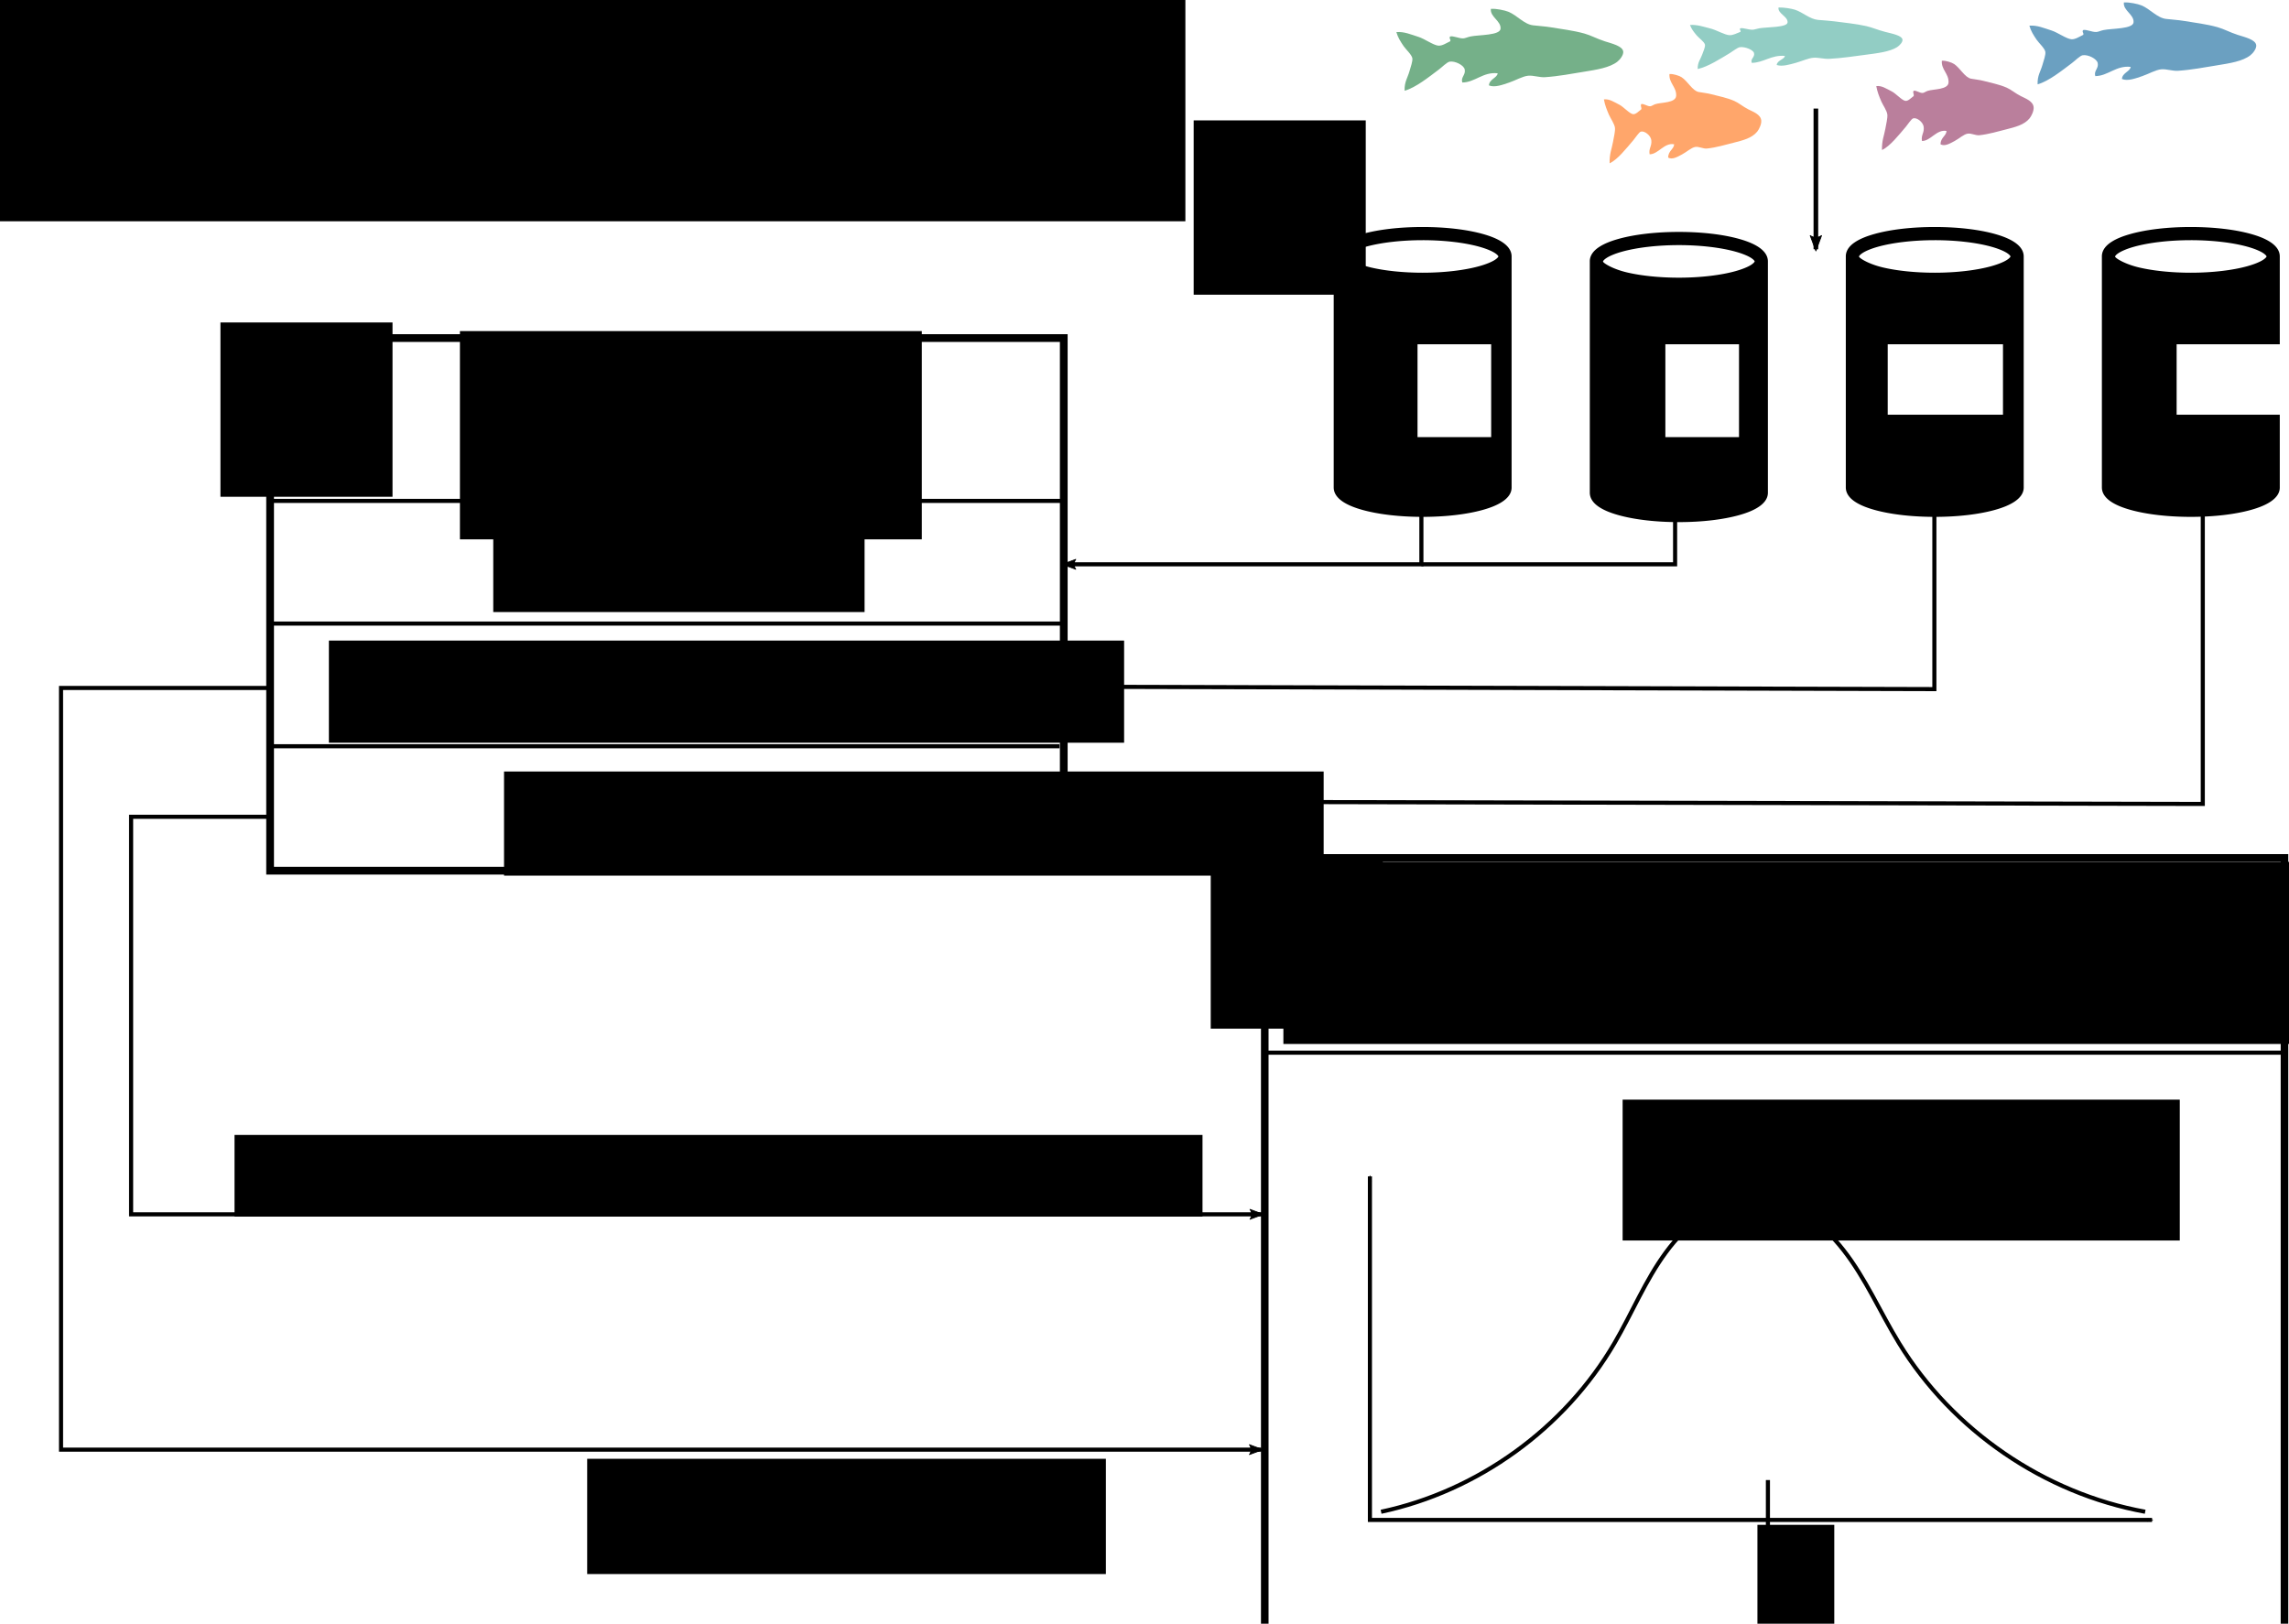 <?xml version="1.0" encoding="UTF-8" standalone="no"?>
<!-- Created with Inkscape (http://www.inkscape.org/) -->

<svg
   xmlns:dc="http://purl.org/dc/elements/1.1/"
   xmlns:cc="http://creativecommons.org/ns#"
   xmlns:rdf="http://www.w3.org/1999/02/22-rdf-syntax-ns#"
   xmlns:svg="http://www.w3.org/2000/svg"
   xmlns="http://www.w3.org/2000/svg"
   xmlns:sodipodi="http://sodipodi.sourceforge.net/DTD/sodipodi-0.dtd"
   xmlns:inkscape="http://www.inkscape.org/namespaces/inkscape"
   width="148mm"
   height="105mm"
   viewBox="0 0 148 105"
   version="1.1"
   id="svg8"
   inkscape:version="0.92.4 (5da689c313, 2019-01-14)"
   sodipodi:docname="length_inference.svg">
  <defs
     id="defs2">
    <marker
       inkscape:isstock="true"
       style="overflow:visible;"
       id="marker1586"
       refX="0.0"
       refY="0.0"
       orient="auto"
       inkscape:stockid="Arrow2Lend">
      <path
         transform="scale(1.1) rotate(180) translate(1,0)"
         d="M 8.719,4.034 L -2.207,0.016 L 8.719,-4.002 C 6.973,-1.63 6.983,1.616 8.719,4.034 z "
         style="fill-rule:evenodd;stroke-width:0.625;stroke-linejoin:round;stroke:#000000;stroke-opacity:1;fill:#000000;fill-opacity:1"
         id="path1584" />
    </marker>
    <inkscape:path-effect
       effect="spiro"
       id="path-effect1576"
       is_visible="true" />
    <marker
       inkscape:stockid="Arrow2Lend"
       orient="auto"
       refY="0.0"
       refX="0.0"
       id="marker1468"
       style="overflow:visible;"
       inkscape:isstock="true"
       inkscape:collect="always">
      <path
         id="path1466"
         style="fill-rule:evenodd;stroke-width:0.625;stroke-linejoin:round;stroke:#000000;stroke-opacity:1;fill:#000000;fill-opacity:1"
         d="M 8.719,4.034 L -2.207,0.016 L 8.719,-4.002 C 6.973,-1.63 6.983,1.616 8.719,4.034 z "
         transform="scale(1.1) rotate(180) translate(1,0)" />
    </marker>
    <marker
       inkscape:isstock="true"
       style="overflow:visible;"
       id="marker1386"
       refX="0.0"
       refY="0.0"
       orient="auto"
       inkscape:stockid="Arrow2Lend"
       inkscape:collect="always">
      <path
         transform="scale(1.1) rotate(180) translate(1,0)"
         d="M 8.719,4.034 L -2.207,0.016 L 8.719,-4.002 C 6.973,-1.63 6.983,1.616 8.719,4.034 z "
         style="fill-rule:evenodd;stroke-width:0.625;stroke-linejoin:round;stroke:#000000;stroke-opacity:1;fill:#000000;fill-opacity:1"
         id="path1384" />
    </marker>
    <marker
       inkscape:stockid="Arrow2Lend"
       orient="auto"
       refY="0.0"
       refX="0.0"
       id="marker1310"
       style="overflow:visible;"
       inkscape:isstock="true"
       inkscape:collect="always">
      <path
         id="path1006"
         style="fill-rule:evenodd;stroke-width:0.625;stroke-linejoin:round;stroke:#000000;stroke-opacity:1;fill:#000000;fill-opacity:1"
         d="M 8.719,4.034 L -2.207,0.016 L 8.719,-4.002 C 6.973,-1.63 6.983,1.616 8.719,4.034 z "
         transform="scale(1.1) rotate(180) translate(1,0)" />
    </marker>
    <marker
       inkscape:stockid="Arrow2Lstart"
       orient="auto"
       refY="0.0"
       refX="0.0"
       id="Arrow2Lstart"
       style="overflow:visible"
       inkscape:isstock="true">
      <path
         id="path1003"
         style="fill-rule:evenodd;stroke-width:0.625;stroke-linejoin:round;stroke:#000000;stroke-opacity:1;fill:#000000;fill-opacity:1"
         d="M 8.719,4.034 L -2.207,0.016 L 8.719,-4.002 C 6.973,-1.63 6.983,1.616 8.719,4.034 z "
         transform="scale(1.1) translate(1,0)" />
    </marker>
    <marker
       inkscape:isstock="true"
       style="overflow:visible;"
       id="marker1326"
       refX="0.0"
       refY="0.0"
       orient="auto"
       inkscape:stockid="Arrow2Lend">
      <path
         transform="scale(1.1) rotate(180) translate(1,0)"
         d="M 8.719,4.034 L -2.207,0.016 L 8.719,-4.002 C 6.973,-1.63 6.983,1.616 8.719,4.034 z "
         style="fill-rule:evenodd;stroke-width:0.625;stroke-linejoin:round;stroke:#000000;stroke-opacity:1;fill:#000000;fill-opacity:1"
         id="path1324" />
    </marker>
    <marker
       inkscape:stockid="Arrow2Lend"
       orient="auto"
       refY="0.0"
       refX="0.0"
       id="Arrow2Lend"
       style="overflow:visible;"
       inkscape:isstock="true"
       inkscape:collect="always">
      <path
         id="path983"
         style="fill-rule:evenodd;stroke-width:0.625;stroke-linejoin:round;stroke:#000000;stroke-opacity:1;fill:#000000;fill-opacity:1"
         d="M 8.719,4.034 L -2.207,0.016 L 8.719,-4.002 C 6.973,-1.63 6.983,1.616 8.719,4.034 z "
         transform="scale(1.1) rotate(180) translate(1,0)" />
    </marker>
    <marker
       inkscape:stockid="Arrow1Lend"
       orient="auto"
       refY="0.0"
       refX="0.0"
       id="Arrow1Lend"
       style="overflow:visible;"
       inkscape:isstock="true">
      <path
         id="path965"
         d="M 0.0,0.0 L 5.0,-5.0 L -12.5,0.0 L 5.0,5.0 L 0.0,0.0 z "
         style="fill-rule:evenodd;stroke:#000000;stroke-width:1pt;stroke-opacity:1;fill:#000000;fill-opacity:1"
         transform="scale(0.8) rotate(180) translate(12.5,0)" />
    </marker>
    <marker
       inkscape:isstock="true"
       style="overflow:visible;"
       id="marker924"
       refX="0.0"
       refY="0.0"
       orient="auto"
       inkscape:stockid="Arrow1Mend">
      <path
         transform="scale(0.4) rotate(180) translate(10,0)"
         style="fill-rule:evenodd;stroke:#000000;stroke-width:1pt;stroke-opacity:1;fill:#000000;fill-opacity:1"
         d="M 0.0,0.0 L 5.0,-5.0 L -12.5,0.0 L 5.0,5.0 L 0.0,0.0 z "
         id="path922" />
    </marker>
    <inkscape:path-effect
       effect="spiro"
       id="path-effect3043"
       is_visible="true" />
    <inkscape:path-effect
       effect="spiro"
       id="path-effect3027"
       is_visible="true" />
    <marker
       inkscape:stockid="Arrow1Mend"
       orient="auto"
       refY="0.0"
       refX="0.0"
       id="Arrow1Mend"
       style="overflow:visible;"
       inkscape:isstock="true"
       inkscape:collect="always">
      <path
         id="path1096"
         d="M 0.0,0.0 L 5.0,-5.0 L -12.5,0.0 L 5.0,5.0 L 0.0,0.0 z "
         style="fill-rule:evenodd;stroke:#000000;stroke-width:1pt;stroke-opacity:1;fill:#000000;fill-opacity:1"
         transform="scale(0.4) rotate(180) translate(10,0)" />
    </marker>
    <marker
       inkscape:stockid="Arrow1Mstart"
       orient="auto"
       refY="0.0"
       refX="0.0"
       id="Arrow1Mstart"
       style="overflow:visible"
       inkscape:isstock="true">
      <path
         id="path1093"
         d="M 0.0,0.0 L 5.0,-5.0 L -12.5,0.0 L 5.0,5.0 L 0.0,0.0 z "
         style="fill-rule:evenodd;stroke:#000000;stroke-width:1pt;stroke-opacity:1;fill:#000000;fill-opacity:1"
         transform="scale(0.4) translate(10,0)" />
    </marker>
    <marker
       inkscape:stockid="Arrow1Lstart"
       orient="auto"
       refY="0.0"
       refX="0.0"
       id="Arrow1Lstart"
       style="overflow:visible"
       inkscape:isstock="true">
      <path
         id="path1087"
         d="M 0.0,0.0 L 5.0,-5.0 L -12.5,0.0 L 5.0,5.0 L 0.0,0.0 z "
         style="fill-rule:evenodd;stroke:#000000;stroke-width:1pt;stroke-opacity:1;fill:#000000;fill-opacity:1"
         transform="scale(0.8) translate(12.5,0)" />
    </marker>
    <inkscape:path-effect
       effect="powerstroke"
       id="path-effect905"
       is_visible="true"
       offset_points="0,0.132"
       sort_points="true"
       interpolator_type="CubicBezierJohan"
       interpolator_beta="0.2"
       start_linecap_type="zerowidth"
       linejoin_type="extrp_arc"
       miter_limit="4"
       end_linecap_type="zerowidth" />
    <inkscape:path-effect
       effect="powerstroke"
       id="path-effect901"
       is_visible="true"
       offset_points="0,0.132"
       sort_points="true"
       interpolator_type="CubicBezierJohan"
       interpolator_beta="0.2"
       start_linecap_type="zerowidth"
       linejoin_type="extrp_arc"
       miter_limit="4"
       end_linecap_type="zerowidth" />
    <inkscape:path-effect
       effect="spiro"
       id="path-effect881"
       is_visible="true" />
    <inkscape:path-effect
       is_visible="true"
       id="path-effect877"
       effect="spiro" />
    <inkscape:path-effect
       effect="powerstroke"
       id="path-effect862"
       is_visible="true"
       offset_points="0,0.132"
       sort_points="true"
       interpolator_type="CubicBezierJohan"
       interpolator_beta="0.2"
       start_linecap_type="zerowidth"
       linejoin_type="extrp_arc"
       miter_limit="4"
       end_linecap_type="zerowidth" />
    <inkscape:path-effect
       effect="spiro"
       id="path-effect858"
       is_visible="true" />
    <inkscape:path-effect
       effect="spiro"
       id="path-effect24"
       is_visible="true" />
    <inkscape:path-effect
       effect="spiro"
       id="path-effect20"
       is_visible="true" />
  </defs>
  <sodipodi:namedview
     id="base"
     pagecolor="#ffffff"
     bordercolor="#666666"
     borderopacity="1.0"
     inkscape:pageopacity="0.0"
     inkscape:pageshadow="2"
     inkscape:zoom="1.8101934"
     inkscape:cx="203.35232"
     inkscape:cy="206.77197"
     inkscape:document-units="mm"
     inkscape:current-layer="layer1"
     showgrid="false"
     inkscape:snap-bbox="true"
     inkscape:bbox-paths="true"
     inkscape:bbox-nodes="false"
     inkscape:snap-bbox-edge-midpoints="false"
     inkscape:snap-bbox-midpoints="false"
     inkscape:snap-intersection-paths="true"
     inkscape:object-nodes="false"
     inkscape:object-paths="false"
     inkscape:window-width="1916"
     inkscape:window-height="1037"
     inkscape:window-x="0"
     inkscape:window-y="20"
     inkscape:window-maximized="0"
     inkscape:snap-nodes="false"
     inkscape:snap-global="true"
     inkscape:snap-others="false" />
  <g
     inkscape:label="Calque 1"
     inkscape:groupmode="layer"
     id="layer1"
     transform="translate(0,-192)">
    <g
       id="g865" />
    <path
       style="fill:none;fill-rule:evenodd;stroke:#000000;stroke-width:0.265px;stroke-linecap:butt;stroke-linejoin:miter;stroke-opacity:1;marker-end:url(#marker1468)"
       d="m 91.903,221.184 v 7.308 H 68.78"
       id="path907"
       inkscape:connector-curvature="0"
       sodipodi:nodetypes="ccc" />
    <flowRoot
       transform="matrix(0.265,0,0,0.265,10.74,204.161)"
       style="font-style:normal;font-variant:normal;font-weight:normal;font-stretch:normal;font-size:13.333px;line-height:125%;font-family:Oswald;-inkscape-font-specification:Oswald;font-variant-ligatures:normal;font-variant-caps:normal;font-variant-numeric:normal;font-feature-settings:normal;text-align:start;letter-spacing:0px;word-spacing:0px;writing-mode:lr-tb;text-anchor:start;fill:#000000;fill-opacity:1;stroke:none;stroke-width:1px;stroke-linecap:butt;stroke-linejoin:miter;stroke-opacity:1"
       id="flowRoot962"
       xml:space="preserve"><flowRegion
         id="flowRegion964"><rect
           y="32.801"
           x="13.258"
           height="42.537"
           width="41.984"
           id="rect966" /></flowRegion><flowPara
         id="flowPara968">2</flowPara></flowRoot>    <flowRoot
       xml:space="preserve"
       id="flowRoot976"
       style="font-style:normal;font-variant:normal;font-weight:normal;font-stretch:normal;font-size:13.333px;line-height:125%;font-family:Oswald;-inkscape-font-specification:Oswald;font-variant-ligatures:normal;font-variant-caps:normal;font-variant-numeric:normal;font-feature-settings:normal;text-align:start;letter-spacing:0px;word-spacing:0px;writing-mode:lr-tb;text-anchor:start;fill:#000000;fill-opacity:1;stroke:none;stroke-width:1px;stroke-linecap:butt;stroke-linejoin:miter;stroke-opacity:1"
       transform="matrix(0.265,0,0,0.265,73.666,191.093)"><flowRegion
         id="flowRegion972"><rect
           id="rect970"
           width="41.984"
           height="42.537"
           x="13.258"
           y="32.801" /></flowRegion><flowPara
         id="flowPara974">1</flowPara></flowRoot>    <g
       id="g1016">
      <rect
         y="213.862"
         x="17.464"
         height="34.445"
         width="51.316"
         id="rect834"
         style="opacity:1;fill:none;fill-opacity:1;fill-rule:evenodd;stroke:#000000;stroke-width:0.5;stroke-miterlimit:4;stroke-dasharray:none;stroke-dashoffset:0;stroke-opacity:1" />
      <flowRoot
         transform="matrix(0.265,0,0,0.265,3.68,188.762)"
         style="font-style:normal;font-variant:normal;font-weight:normal;font-stretch:normal;font-size:18.667px;line-height:104%;font-family:'Anonymous Pro';-inkscape-font-specification:'Anonymous Pro';font-variant-ligatures:normal;font-variant-caps:normal;font-variant-numeric:normal;font-feature-settings:normal;text-align:center;letter-spacing:0px;word-spacing:0px;writing-mode:lr-tb;text-anchor:middle;fill:#000000;fill-opacity:1;stroke:none;stroke-width:1px;stroke-linecap:butt;stroke-linejoin:miter;stroke-opacity:1"
         id="flowRoot909"
         xml:space="preserve"><flowRegion
           style="font-style:normal;font-variant:normal;font-weight:normal;font-stretch:normal;font-size:18.667px;line-height:104%;font-family:'Anonymous Pro';-inkscape-font-specification:'Anonymous Pro';text-align:center;text-anchor:middle"
           id="flowRegion911"><rect
             style="font-style:normal;font-variant:normal;font-weight:normal;font-stretch:normal;font-size:18.667px;line-height:104%;font-family:'Anonymous Pro';-inkscape-font-specification:'Anonymous Pro';text-align:center;text-anchor:middle"
             y="93.015"
             x="98.332"
             height="50.823"
             width="112.695"
             id="rect913" /></flowRegion><flowPara
           id="flowPara915">Body size measurement</flowPara></flowRoot>      <path
         sodipodi:nodetypes="cccc"
         inkscape:connector-curvature="0"
         id="path917"
         d="m 17.464,224.392 h 50.94 0.376 z"
         style="fill:none;fill-rule:evenodd;stroke:#000000;stroke-width:0.265px;stroke-linecap:butt;stroke-linejoin:miter;stroke-opacity:1" />
      <path
         style="fill:none;fill-rule:evenodd;stroke:#000000;stroke-width:0.265px;stroke-linecap:butt;stroke-linejoin:miter;stroke-opacity:1"
         d="m 17.671,232.325 h 50.94 0.376 z"
         id="path919"
         inkscape:connector-curvature="0"
         sodipodi:nodetypes="cccc" />
      <path
         sodipodi:nodetypes="cccc"
         inkscape:connector-curvature="0"
         id="path921"
         d="M 17.568,240.258 H 68.508 44.036 Z"
         style="fill:none;fill-rule:evenodd;stroke:#000000;stroke-width:0.265px;stroke-linecap:butt;stroke-linejoin:miter;stroke-opacity:1" />
      <path
         style="fill:none;fill-rule:evenodd;stroke:#000000;stroke-width:0.265px;stroke-linecap:butt;stroke-linejoin:miter;stroke-opacity:1"
         d="m 17.568,248.191 h 50.94 0.376 z"
         id="path925"
         inkscape:connector-curvature="0"
         sodipodi:nodetypes="cccc" />
      <flowRoot
         transform="matrix(0.265,0,0,0.265,2.321,192.877)"
         style="font-style:normal;font-variant:normal;font-weight:normal;font-stretch:normal;font-size:16px;line-height:125%;font-family:'Anonymous Pro';-inkscape-font-specification:'Anonymous Pro';font-variant-ligatures:normal;font-variant-caps:normal;font-variant-numeric:normal;font-feature-settings:normal;text-align:start;letter-spacing:0px;word-spacing:0px;writing-mode:lr-tb;text-anchor:start;fill:#000000;fill-opacity:1;stroke:none;stroke-width:1px;stroke-linecap:butt;stroke-linejoin:miter;stroke-opacity:1"
         id="flowRoot938"
         xml:space="preserve"><flowRegion
           style="font-style:normal;font-variant:normal;font-weight:normal;font-stretch:normal;font-size:16px;font-family:'Anonymous Pro';-inkscape-font-specification:'Anonymous Pro'"
           id="flowRegion940"><rect
             style="font-style:normal;font-variant:normal;font-weight:normal;font-stretch:normal;font-size:16px;font-family:'Anonymous Pro';-inkscape-font-specification:'Anonymous Pro'"
             y="122.847"
             x="111.59"
             height="23.202"
             width="90.598"
             id="rect942" /></flowRegion><flowPara
           id="flowPara944">Individual</flowPara></flowRoot>      <flowRoot
         xml:space="preserve"
         id="flowRoot952"
         style="font-style:normal;font-variant:normal;font-weight:normal;font-stretch:normal;font-size:16px;line-height:125%;font-family:'Anonymous Pro';-inkscape-font-specification:'Anonymous Pro';font-variant-ligatures:normal;font-variant-caps:normal;font-variant-numeric:normal;font-feature-settings:normal;text-align:start;letter-spacing:0px;word-spacing:0px;writing-mode:lr-tb;text-anchor:start;fill:#000000;fill-opacity:1;stroke:none;stroke-width:1px;stroke-linecap:butt;stroke-linejoin:miter;stroke-opacity:1"
         transform="matrix(0.265,0,0,0.265,-8.306,200.87)"><flowRegion
           id="flowRegion948"
           style="font-style:normal;font-variant:normal;font-weight:normal;font-stretch:normal;font-size:16px;font-family:'Anonymous Pro';-inkscape-font-specification:'Anonymous Pro'"><rect
             id="rect946"
             width="194.024"
             height="24.926"
             x="111.59"
             y="122.847"
             style="font-style:normal;font-variant:normal;font-weight:normal;font-stretch:normal;font-size:16px;font-family:'Anonymous Pro';-inkscape-font-specification:'Anonymous Pro'" /></flowRegion><flowPara
           id="flowPara950">Subsample: µ<flowSpan
   style="font-size:65%;baseline-shift:sub"
   id="flowSpan1034">S/L</flowSpan>, σ<flowSpan
   style="font-size:65%;baseline-shift:sub"
   id="flowSpan1032">S/L</flowSpan> </flowPara></flowRoot>      <flowRoot
         transform="matrix(0.265,0,0,0.265,3.018,209.337)"
         style="font-style:normal;font-variant:normal;font-weight:normal;font-stretch:normal;font-size:16px;line-height:125%;font-family:'Anonymous Pro';-inkscape-font-specification:'Anonymous Pro';font-variant-ligatures:normal;font-variant-caps:normal;font-variant-numeric:normal;font-feature-settings:normal;text-align:start;letter-spacing:0px;word-spacing:0px;writing-mode:lr-tb;text-anchor:start;fill:#000000;fill-opacity:1;stroke:none;stroke-width:1px;stroke-linecap:butt;stroke-linejoin:miter;stroke-opacity:1"
         id="flowRoot960"
         xml:space="preserve"><flowRegion
           style="font-style:normal;font-variant:normal;font-weight:normal;font-stretch:normal;font-size:16px;font-family:'Anonymous Pro';-inkscape-font-specification:'Anonymous Pro'"
           id="flowRegion956"><rect
             style="font-style:normal;font-variant:normal;font-weight:normal;font-stretch:normal;font-size:16px;font-family:'Anonymous Pro';-inkscape-font-specification:'Anonymous Pro'"
             y="122.847"
             x="111.59"
             height="25.412"
             width="199.979"
             id="rect954" /></flowRegion><flowPara
           id="flowPara958">l<flowSpan
   style="font-size:65%;baseline-shift:sub"
   id="flowSpan1066">min</flowSpan> &amp; l<flowSpan
   style="font-size:65%;baseline-shift:sub"
   id="flowSpan1064">max</flowSpan> </flowPara></flowRoot>      <flowRoot
         xml:space="preserve"
         id="flowRoot2082"
         style="font-style:normal;font-variant:normal;font-weight:bold;font-stretch:normal;font-size:26.667px;line-height:104%;font-family:'Anonymous Pro';-inkscape-font-specification:'Anonymous Pro Bold';font-variant-ligatures:normal;font-variant-caps:normal;font-variant-numeric:normal;font-feature-settings:normal;text-align:start;letter-spacing:0px;word-spacing:0px;writing-mode:lr-tb;text-anchor:start;fill:#000000;fill-opacity:1;stroke:none;stroke-width:1px;stroke-linecap:butt;stroke-linejoin:miter;stroke-opacity:1;"
         transform="matrix(0.265,0,0,0.265,-26.482,166.536)"><flowRegion
           id="flowRegion2078"
           style="font-style:normal;font-variant:normal;font-weight:bold;font-stretch:normal;font-size:26.667px;line-height:104%;font-family:'Anonymous Pro';-inkscape-font-specification:'Anonymous Pro Bold';text-align:start;text-anchor:start;"><rect
             id="rect2076"
             width="290.82"
             height="57.073"
             x="98.332"
             y="93.015"
             style="font-style:normal;font-variant:normal;font-weight:bold;font-stretch:normal;font-size:26.667px;line-height:104%;font-family:'Anonymous Pro';-inkscape-font-specification:'Anonymous Pro Bold';text-align:start;text-anchor:start;" /></flowRegion><flowPara
           id="flowPara2080"><flowSpan
   style="font-style:normal;font-variant:normal;font-weight:bold;font-stretch:normal;font-size:26.667px;font-family:'Anonymous Pro';-inkscape-font-specification:'Anonymous Pro Bold';text-align:start;text-anchor:start;"
   id="flowSpan2084">Fish body size</flowSpan> inference</flowPara></flowRoot>    </g>
    <path
       style="fill:none;fill-rule:evenodd;stroke:#000000;stroke-width:0.265;stroke-linecap:butt;stroke-linejoin:miter;stroke-opacity:1;stroke-miterlimit:4;stroke-dasharray:none;marker-end:url(#Arrow2Lend)"
       d="M 17.464,244.82 H 8.477 l 0,25.709 H 81.596"
       id="path1018"
       inkscape:connector-curvature="0"
       sodipodi:nodetypes="cccc" />
    <path
       style="fill:none;fill-rule:evenodd;stroke:#000000;stroke-width:0.265px;stroke-linecap:butt;stroke-linejoin:miter;stroke-opacity:1;marker-end:url(#marker1326)"
       d="M 17.464,236.489 H 3.946 v 49.257 H 81.559"
       id="path1020"
       inkscape:connector-curvature="0"
       sodipodi:nodetypes="cccc" />
    <g
       id="g1083"
       transform="translate(64.312,31.571)">
      <rect
         style="opacity:1;fill:none;fill-opacity:1;fill-rule:evenodd;stroke:#000000;stroke-width:0.49;stroke-miterlimit:4;stroke-dasharray:none;stroke-dashoffset:0;stroke-opacity:1"
         id="rect1041"
         width="65.932"
         height="49.938"
         x="17.464"
         y="215.909" />
      <flowRoot
         xml:space="preserve"
         id="flowRoot1049"
         style="font-style:normal;font-variant:normal;font-weight:normal;font-stretch:normal;font-size:18.667px;line-height:125%;font-family:'Anonymous Pro';-inkscape-font-specification:'Anonymous Pro';font-variant-ligatures:normal;font-variant-caps:normal;font-variant-numeric:normal;font-feature-settings:normal;text-align:center;letter-spacing:0px;word-spacing:0px;writing-mode:lr-tb;text-anchor:middle;fill:#000000;fill-opacity:1;stroke:none;stroke-width:1px;stroke-linecap:butt;stroke-linejoin:miter;stroke-opacity:1"
         transform="matrix(0.265,0,0,0.265,-7.39,191.514)"><flowRegion
           id="flowRegion1045"
           style="font-style:normal;font-variant:normal;font-weight:normal;font-stretch:normal;font-size:18.667px;font-family:'Anonymous Pro';-inkscape-font-specification:'Anonymous Pro';text-align:center;text-anchor:middle"><rect
             id="rect1043"
             width="246.577"
             height="44.44"
             x="98.332"
             y="93.015"
             style="font-style:normal;font-variant:normal;font-weight:normal;font-stretch:normal;font-size:18.667px;font-family:'Anonymous Pro';-inkscape-font-specification:'Anonymous Pro';text-align:center;text-anchor:middle" /></flowRegion><flowPara
           id="flowPara1047">Body size distribution inference</flowPara></flowRoot>    </g>
    <path
       style="fill:none;fill-rule:evenodd;stroke:#000000;stroke-width:0.265px;stroke-linecap:butt;stroke-linejoin:miter;stroke-opacity:1"
       d="M 147.708,260.074 H 81.776"
       id="path3011"
       inkscape:connector-curvature="0" />
    <g
       id="g1477"
       transform="translate(0,2.646)">
      <path
         sodipodi:nodetypes="ccc"
         inkscape:connector-curvature="0"
         id="path1085"
         d="M 74.835,256.074 H 24.263 v -22.217"
         style="fill:none;fill-rule:evenodd;stroke:#000000;stroke-width:0.265px;stroke-linecap:butt;stroke-linejoin:miter;stroke-opacity:1;marker-start:url(#Arrow1Mstart);marker-end:url(#Arrow1Mend)"
         transform="translate(64.312,31.571)" />
      <g
         transform="translate(0,-0.529)"
         id="g1426">
        <flowRoot
           xml:space="preserve"
           id="flowRoot3013"
           style="font-style:normal;font-variant:normal;font-weight:normal;font-stretch:normal;font-size:13.333px;line-height:125%;font-family:Oswald;-inkscape-font-specification:Oswald;font-variant-ligatures:normal;font-variant-caps:normal;font-variant-numeric:normal;font-feature-settings:normal;text-align:start;letter-spacing:0px;word-spacing:0px;writing-mode:lr-tb;text-anchor:start;fill:#000000;fill-opacity:1;stroke:none;stroke-width:1px;stroke-linecap:butt;stroke-linejoin:miter;stroke-opacity:1"
           transform="matrix(0.265,0,0,0.265,8.645,195.993)"><flowRegion
             id="flowRegion3015"><rect
               id="rect3017"
               width="135.938"
               height="34.375"
               x="363.281"
               y="245.288" /></flowRegion><flowPara
             style="font-style:normal;font-variant:normal;font-weight:normal;font-stretch:normal;font-family:MathJax_Caligraphic;-inkscape-font-specification:MathJax_Caligraphic"
             id="flowPara3021">l~ N(µ, σ)</flowPara></flowRoot>        <path
           style="fill:none;fill-rule:evenodd;stroke:#000000;stroke-width:0.265px;stroke-linecap:butt;stroke-linejoin:miter;stroke-opacity:1"
           d="m 89.297,287.646 c 6.248,-1.33 11.865,-5.388 15.09,-10.903 1.138,-1.945 1.993,-4.062 3.329,-5.877 0.668,-0.907 1.458,-1.736 2.398,-2.358 0.94,-0.622 2.036,-1.03 3.162,-1.067 1.169,-0.039 2.333,0.324 3.337,0.925 1.004,0.601 1.856,1.433 2.577,2.354 1.443,1.842 2.373,4.026 3.595,6.022 3.459,5.65 9.398,9.718 15.916,10.903"
           id="path3025"
           inkscape:connector-curvature="0"
           inkscape:path-effect="#path-effect3027"
           inkscape:original-d="m 89.296874,287.64557 c 3.376459,-1.98086 11.713586,-8.9224 15.089516,-10.90274 3.37593,-1.98033 5.92583,-4.75449 8.88835,-9.30175 2.96252,-4.54726 5.99472,6.33871 9.50846,9.30175 3.51373,2.96305 9.30202,7.33714 15.91634,10.90274"
           sodipodi:nodetypes="czczc" />
        <path
           style="fill:none;fill-rule:evenodd;stroke:#000000;stroke-width:0.265px;stroke-linecap:butt;stroke-linejoin:miter;stroke-opacity:1"
           d="m 114.308,289.299 v 3.773"
           id="path3041"
           inkscape:connector-curvature="0"
           inkscape:path-effect="#path-effect3043"
           inkscape:original-d="m 114.30827,289.29922 c 2.6e-4,1.80874 2.6e-4,1.9641 0,3.77337"
           transform="translate(0,-3.704)"
           sodipodi:nodetypes="cc" />
        <flowRoot
           xml:space="preserve"
           id="flowRoot3045"
           style="font-style:normal;font-variant:normal;font-weight:normal;font-stretch:normal;font-size:13.333px;line-height:125%;font-family:MathJax_Caligraphic;-inkscape-font-specification:MathJax_Caligraphic;font-variant-ligatures:normal;font-variant-caps:normal;font-variant-numeric:normal;font-feature-settings:normal;text-align:start;letter-spacing:0px;word-spacing:0px;writing-mode:lr-tb;text-anchor:start;fill:#000000;fill-opacity:1;stroke:none;stroke-width:1px;stroke-linecap:butt;stroke-linejoin:miter;stroke-opacity:1"
           transform="matrix(0.265,0,0,0.265,-0.858,192.693)"><flowRegion
             id="flowRegion3047"
             style="font-style:normal;font-variant:normal;font-weight:normal;font-stretch:normal;font-family:MathJax_Caligraphic;-inkscape-font-specification:MathJax_Caligraphic"><rect
               id="rect3049"
               width="18.75"
               height="36.936"
               x="432.031"
               y="361.495"
               style="font-style:normal;font-variant:normal;font-weight:normal;font-stretch:normal;font-family:MathJax_Caligraphic;-inkscape-font-specification:MathJax_Caligraphic" /></flowRegion><flowPara
             id="flowPara3051">µ</flowPara></flowRoot>      </g>
    </g>
    <flowRoot
       xml:space="preserve"
       id="flowRoot3053"
       style="font-style:normal;font-variant:normal;font-weight:normal;font-stretch:normal;font-size:13.333px;line-height:125%;font-family:Oswald;-inkscape-font-specification:Oswald;font-variant-ligatures:normal;font-variant-caps:normal;font-variant-numeric:normal;font-feature-settings:normal;text-align:start;letter-spacing:0px;word-spacing:0px;writing-mode:lr-tb;text-anchor:start;fill:#000000;fill-opacity:1;stroke:none;stroke-width:1px;stroke-linecap:butt;stroke-linejoin:miter;stroke-opacity:1"
       transform="matrix(0.265,0,0,0.265,23.68,215.746)"><flowRegion
         id="flowRegion3055"><rect
           id="rect3057"
           width="126.562"
           height="28.125"
           x="53.906"
           y="266.382" /></flowRegion><flowPara
         id="flowPara3059">µ<flowSpan
   style="font-size:65%;baseline-shift:sub"
   id="flowSpan1060">S/L</flowSpan>, σ<flowSpan
   style="font-size:65%;baseline-shift:sub"
   id="flowSpan1062">S/L</flowSpan> </flowPara></flowRoot>    <flowRoot
       transform="matrix(0.265,0,0,0.265,0.879,194.803)"
       style="font-style:normal;font-variant:normal;font-weight:normal;font-stretch:normal;font-size:13.333px;line-height:125%;font-family:Oswald;-inkscape-font-specification:Oswald;font-variant-ligatures:normal;font-variant-caps:normal;font-variant-numeric:normal;font-feature-settings:normal;text-align:start;letter-spacing:0px;word-spacing:0px;writing-mode:lr-tb;text-anchor:start;fill:#000000;fill-opacity:1;stroke:none;stroke-width:1px;stroke-linecap:butt;stroke-linejoin:miter;stroke-opacity:1"
       id="flowRoot3067"
       xml:space="preserve"><flowRegion
         id="flowRegion3063"><rect
           y="266.382"
           x="53.906"
           height="19.933"
           width="236.176"
           id="rect3061" /></flowRegion><flowPara
         id="flowPara3065">µ<flowSpan
   style="font-size:65%;baseline-shift:sub"
   id="flowSpan1058">G</flowSpan> = (l<flowSpan
   style="font-size:65%;baseline-shift:sub"
   id="flowSpan1074">max</flowSpan> - l<flowSpan
   style="font-size:65%;baseline-shift:sub"
   id="flowSpan1072">min</flowSpan>) / 2, σ<flowSpan
   style="font-size:65%;baseline-shift:sub"
   id="flowSpan1056">G</flowSpan> = (l<flowSpan
   style="font-size:65%;baseline-shift:sub"
   id="flowSpan1070">max</flowSpan> - l<flowSpan
   style="font-size:65%;baseline-shift:sub"
   id="flowSpan1068">min</flowSpan>) * 1 / 4</flowPara></flowRoot>    <g
       id="g1539">
      <g
         id="g1485">
        <g
           transform="matrix(0.213,0,0,0.213,81.335,2.549)"
           id="g4">
          <path
             inkscape:connector-curvature="0"
             style="color:#000000;text-indent:0;text-transform:none;direction:ltr;baseline-shift:baseline;display:inline;overflow:visible;visibility:visible;fill:#000000;fill-opacity:1;fill-rule:evenodd;stroke:none;enable-background:accumulate"
             d="m 50,958.362 c -7.055,0 -13.443,0.77 -18.219,2.094 -2.388,0.662 -4.393,1.456 -5.938,2.469 -1.506,0.988 -2.781,2.359 -2.844,4.219 a 2,2 0 0 0 0,0.156 v 70.125 c 0,1.931 1.299,3.362 2.844,4.375 1.544,1.012 3.549,1.807 5.938,2.469 4.776,1.324 11.164,2.094 18.219,2.094 7.05,0 13.41,-0.77 18.187,-2.094 2.389,-0.662 4.393,-1.456 5.938,-2.469 1.507,-0.988 2.812,-2.358 2.875,-4.219 a 2,2 0 0 0 0,-0.156 v -70.125 c 0,-1.932 -1.33,-3.363 -2.875,-4.375 -1.545,-1.012 -3.549,-1.807 -5.938,-2.469 C 63.41,959.132 57.05,958.362 50,958.362 Z m 0,4 c 6.75,0 12.852,0.785 17.125,1.969 2.136,0.592 3.826,1.291 4.812,1.938 0.986,0.646 1.063,1.048 1.063,1.031 0,-0.017 -0.076,0.384 -1.063,1.031 -0.986,0.647 -2.676,1.344 -4.812,1.938 -4.273,1.186 -10.375,1.969 -17.125,1.969 -6.031,0 -11.56,-0.615 -15.719,-1.594 -4.137,-0.974 -6.845,-2.625 -7.219,-3.188 -0.071,-0.12 -0.062,-0.168 -0.062,-0.156 0,0.016 0.077,-0.385 1.062,-1.031 0.985,-0.646 2.646,-1.346 4.781,-1.938 4.271,-1.184 10.401,-1.969 17.156,-1.969 z"
             marker="none"
             visibility="visible"
             display="inline"
             overflow="visible"
             id="path2" />
        </g>
        <flowRoot
           xml:space="preserve"
           id="flowRoot1382"
           style="font-style:normal;font-variant:normal;font-weight:normal;font-stretch:normal;font-size:13.333px;line-height:125%;font-family:Oswald;-inkscape-font-specification:Oswald;font-variant-ligatures:normal;font-variant-caps:normal;font-variant-numeric:normal;font-feature-settings:normal;text-align:start;letter-spacing:0px;word-spacing:0px;writing-mode:lr-tb;text-anchor:start;fill:#ffffff;fill-opacity:1;stroke:none;stroke-width:1px;stroke-linecap:butt;stroke-linejoin:miter;stroke-opacity:1"
           transform="matrix(0.265,0,0,0.265,6.77,187.149)"><flowRegion
             id="flowRegion1384"
             style="fill:#ffffff;fill-opacity:1"><rect
               id="rect1386"
               width="17.969"
               height="22.656"
               x="320.312"
               y="102.319"
               style="fill:#ffffff;fill-opacity:1" /></flowRegion><flowPara
             id="flowPara1388">I</flowPara></flowRoot>      </g>
      <g
         transform="translate(5.859)"
         id="g1501">
        <g
           transform="matrix(0.213,0,0,0.213,108.587,2.549)"
           id="g850">
          <path
             inkscape:connector-curvature="0"
             style="color:#000000;text-indent:0;text-transform:none;direction:ltr;baseline-shift:baseline;display:inline;overflow:visible;visibility:visible;fill:#000000;fill-opacity:1;fill-rule:evenodd;stroke:none;enable-background:accumulate"
             d="m 50,958.362 c -7.055,0 -13.443,0.77 -18.219,2.094 -2.388,0.662 -4.393,1.456 -5.938,2.469 -1.506,0.988 -2.781,2.359 -2.844,4.219 a 2,2 0 0 0 0,0.156 v 70.125 c 0,1.931 1.299,3.362 2.844,4.375 1.544,1.012 3.549,1.807 5.938,2.469 4.776,1.324 11.164,2.094 18.219,2.094 7.05,0 13.41,-0.77 18.187,-2.094 2.389,-0.662 4.393,-1.456 5.938,-2.469 1.507,-0.988 2.812,-2.358 2.875,-4.219 a 2,2 0 0 0 0,-0.156 v -70.125 c 0,-1.932 -1.33,-3.363 -2.875,-4.375 -1.545,-1.012 -3.549,-1.807 -5.938,-2.469 C 63.41,959.132 57.05,958.362 50,958.362 Z m 0,4 c 6.75,0 12.852,0.785 17.125,1.969 2.136,0.592 3.826,1.291 4.812,1.938 0.986,0.646 1.063,1.048 1.063,1.031 0,-0.017 -0.076,0.384 -1.063,1.031 -0.986,0.647 -2.676,1.344 -4.812,1.938 -4.273,1.186 -10.375,1.969 -17.125,1.969 -6.031,0 -11.56,-0.615 -15.719,-1.594 -4.137,-0.974 -6.845,-2.625 -7.219,-3.188 -0.071,-0.12 -0.062,-0.168 -0.062,-0.156 0,0.016 0.077,-0.385 1.062,-1.031 0.985,-0.646 2.646,-1.346 4.781,-1.938 4.271,-1.184 10.401,-1.969 17.156,-1.969 z"
             marker="none"
             visibility="visible"
             display="inline"
             overflow="visible"
             id="path848" />
        </g>
        <flowRoot
           transform="matrix(0.265,0,0,0.265,31.312,187.149)"
           style="font-style:normal;font-variant:normal;font-weight:normal;font-stretch:normal;font-size:13.333px;line-height:125%;font-family:Oswald;-inkscape-font-specification:Oswald;font-variant-ligatures:normal;font-variant-caps:normal;font-variant-numeric:normal;font-feature-settings:normal;text-align:start;letter-spacing:0px;word-spacing:0px;writing-mode:lr-tb;text-anchor:start;fill:#ffffff;fill-opacity:1;stroke:none;stroke-width:1px;stroke-linecap:butt;stroke-linejoin:miter;stroke-opacity:1"
           id="flowRoot1396"
           xml:space="preserve"><flowRegion
             style="fill:#ffffff;fill-opacity:1"
             id="flowRegion1392"><rect
               style="fill:#ffffff;fill-opacity:1"
               y="102.319"
               x="320.312"
               height="17.188"
               width="28.125"
               id="rect1390" /></flowRegion><flowPara
             id="flowPara1394">S / L</flowPara></flowRoot>      </g>
      <g
         transform="translate(7.938)"
         id="g1509">
        <g
           id="g854"
           transform="matrix(0.213,0,0,0.213,123.065,2.549)">
          <path
             id="path852"
             overflow="visible"
             display="inline"
             visibility="visible"
             marker="none"
             d="m 50,958.362 c -7.055,0 -13.443,0.77 -18.219,2.094 -2.388,0.662 -4.393,1.456 -5.938,2.469 -1.506,0.988 -2.781,2.359 -2.844,4.219 a 2,2 0 0 0 0,0.156 v 70.125 c 0,1.931 1.299,3.362 2.844,4.375 1.544,1.012 3.549,1.807 5.938,2.469 4.776,1.324 11.164,2.094 18.219,2.094 7.05,0 13.41,-0.77 18.187,-2.094 2.389,-0.662 4.393,-1.456 5.938,-2.469 1.507,-0.988 2.812,-2.358 2.875,-4.219 a 2,2 0 0 0 0,-0.156 v -70.125 c 0,-1.932 -1.33,-3.363 -2.875,-4.375 -1.545,-1.012 -3.549,-1.807 -5.938,-2.469 C 63.41,959.132 57.05,958.362 50,958.362 Z m 0,4 c 6.75,0 12.852,0.785 17.125,1.969 2.136,0.592 3.826,1.291 4.812,1.938 0.986,0.646 1.063,1.048 1.063,1.031 0,-0.017 -0.076,0.384 -1.063,1.031 -0.986,0.647 -2.676,1.344 -4.812,1.938 -4.273,1.186 -10.375,1.969 -17.125,1.969 -6.031,0 -11.56,-0.615 -15.719,-1.594 -4.137,-0.974 -6.845,-2.625 -7.219,-3.188 -0.071,-0.12 -0.062,-0.168 -0.062,-0.156 0,0.016 0.077,-0.385 1.062,-1.031 0.985,-0.646 2.646,-1.346 4.781,-1.938 4.271,-1.184 10.401,-1.969 17.156,-1.969 z"
             style="color:#000000;text-indent:0;text-transform:none;direction:ltr;baseline-shift:baseline;display:inline;overflow:visible;visibility:visible;fill:#000000;fill-opacity:1;fill-rule:evenodd;stroke:none;enable-background:accumulate"
             inkscape:connector-curvature="0" />
        </g>
        <flowRoot
           xml:space="preserve"
           id="flowRoot1404"
           style="font-style:normal;font-variant:normal;font-weight:normal;font-stretch:normal;font-size:13.333px;line-height:125%;font-family:Oswald;-inkscape-font-specification:Oswald;font-variant-ligatures:normal;font-variant-caps:normal;font-variant-numeric:normal;font-feature-settings:normal;text-align:start;letter-spacing:0px;word-spacing:0px;writing-mode:lr-tb;text-anchor:start;fill:#ffffff;fill-opacity:1;stroke:none;stroke-width:1px;stroke-linecap:butt;stroke-linejoin:miter;stroke-opacity:1"
           transform="matrix(0.265,0,0,0.265,47.914,187.149)"><flowRegion
             id="flowRegion1400"
             style="fill:#ffffff;fill-opacity:1"><rect
               id="rect1398"
               width="28.125"
               height="17.188"
               x="320.312"
               y="102.319"
               style="fill:#ffffff;fill-opacity:1" /></flowRegion><flowPara
             id="flowPara1402">G</flowPara></flowRoot>      </g>
      <g
         transform="translate(2.504)"
         id="g1493">
        <g
           id="g846"
           transform="matrix(0.265,0,0,0.265,97.609,-51.523)">
          <path
             id="path844"
             overflow="visible"
             display="inline"
             visibility="visible"
             marker="none"
             d="m 31.836,975.55 c -5.677,0 -10.817,0.62 -14.66,1.685 -1.922,0.533 -3.535,1.172 -4.778,1.987 -1.212,0.795 -2.238,1.898 -2.288,3.395 a 1.609,1.609 0 0 0 0,0.126 v 56.429 c 0,1.554 1.046,2.706 2.288,3.521 1.243,0.815 2.856,1.454 4.778,1.986 3.843,1.065 8.984,1.685 14.66,1.685 5.673,0 10.791,-0.62 14.635,-1.685 1.922,-0.532 3.535,-1.172 4.778,-1.986 1.213,-0.795 2.263,-1.897 2.313,-3.395 a 1.609,1.609 0 0 0 0,-0.126 v -56.429 c 0,-1.555 -1.07,-2.706 -2.313,-3.521 -1.243,-0.815 -2.856,-1.454 -4.778,-1.987 -3.844,-1.065 -8.962,-1.685 -14.635,-1.685 z m 0,3.219 c 5.432,0 10.342,0.632 13.78,1.584 1.719,0.476 3.079,1.039 3.872,1.559 0.794,0.52 0.855,0.844 0.855,0.83 0,-0.014 -0.061,0.309 -0.855,0.83 -0.794,0.521 -2.154,1.082 -3.872,1.559 -3.438,0.955 -8.349,1.584 -13.78,1.584 -4.853,0 -9.302,-0.495 -12.649,-1.282 -3.329,-0.784 -5.508,-2.112 -5.809,-2.565 -0.057,-0.096 -0.05,-0.136 -0.05,-0.126 0,0.013 0.062,-0.31 0.855,-0.83 0.793,-0.52 2.129,-1.083 3.847,-1.559 3.437,-0.953 8.369,-1.584 13.805,-1.584 z"
             style="color:#000000;text-indent:0;text-transform:none;direction:ltr;baseline-shift:baseline;display:inline;overflow:visible;visibility:visible;fill:#000000;fill-opacity:1;fill-rule:evenodd;stroke:none;stroke-width:0.805;enable-background:accumulate"
             inkscape:connector-curvature="0" />
        </g>
        <flowRoot
           transform="matrix(0.265,0,0,0.265,20.291,187.149)"
           style="font-style:normal;font-variant:normal;font-weight:normal;font-stretch:normal;font-size:13.333px;line-height:125%;font-family:Oswald;-inkscape-font-specification:'Oswald, Normal';font-variant-ligatures:normal;font-variant-caps:normal;font-variant-numeric:normal;font-feature-settings:normal;text-align:start;letter-spacing:0px;word-spacing:0px;writing-mode:lr-tb;text-anchor:start;fill:#ffffff;fill-opacity:1;stroke:none;stroke-width:1px;stroke-linecap:butt;stroke-linejoin:miter;stroke-opacity:1"
           id="flowRoot1412"
           xml:space="preserve"><flowRegion
             style="font-style:normal;font-variant:normal;font-weight:normal;font-stretch:normal;font-size:13.333px;font-family:Oswald;-inkscape-font-specification:'Oswald, Normal';font-variant-ligatures:normal;font-variant-caps:normal;font-variant-numeric:normal;font-feature-settings:normal;text-align:start;writing-mode:lr-tb;text-anchor:start;fill:#ffffff;fill-opacity:1"
             id="flowRegion1408"><rect
               style="font-style:normal;font-variant:normal;font-weight:normal;font-stretch:normal;font-size:13.333px;font-family:Oswald;-inkscape-font-specification:'Oswald, Normal';font-variant-ligatures:normal;font-variant-caps:normal;font-variant-numeric:normal;font-feature-settings:normal;text-align:start;writing-mode:lr-tb;text-anchor:start;fill:#ffffff;fill-opacity:1"
               y="102.319"
               x="320.312"
               height="22.656"
               width="17.969"
               id="rect1406" /></flowRegion><flowPara
             id="flowPara1414">N</flowPara></flowRoot>      </g>
    </g>
    <path
       sodipodi:nodetypes="ccc"
       inkscape:connector-curvature="0"
       id="path1541"
       d="m 108.307,221.184 v 7.308 H 91.903"
       style="fill:none;fill-rule:evenodd;stroke:#000000;stroke-width:0.265px;stroke-linecap:butt;stroke-linejoin:miter;stroke-opacity:1" />
    <flowRoot
       xml:space="preserve"
       id="flowRoot130"
       style="font-style:normal;font-variant:normal;font-weight:normal;font-stretch:normal;font-size:13.333px;line-height:125%;font-family:Oswald;-inkscape-font-specification:'Oswald, Normal';font-variant-ligatures:normal;font-variant-caps:normal;font-variant-numeric:normal;font-feature-settings:normal;text-align:start;letter-spacing:0px;word-spacing:0px;writing-mode:lr-tb;text-anchor:start;fill:#000000;fill-opacity:1;stroke:none;stroke-width:1px;stroke-linecap:butt;stroke-linejoin:miter;stroke-opacity:1"
       transform="matrix(0.265,0,0,0.265,74.769,238.557)"><flowRegion
         id="flowRegion126"
         style="font-style:normal;font-variant:normal;font-weight:normal;font-stretch:normal;font-size:13.333px;font-family:Oswald;-inkscape-font-specification:'Oswald, Normal';font-variant-ligatures:normal;font-variant-caps:normal;font-variant-numeric:normal;font-feature-settings:normal;text-align:start;writing-mode:lr-tb;text-anchor:start"><rect
           id="rect124"
           width="41.984"
           height="42.537"
           x="13.258"
           y="32.801"
           style="font-style:normal;font-variant:normal;font-weight:normal;font-stretch:normal;font-size:13.333px;font-family:Oswald;-inkscape-font-specification:'Oswald, Normal';font-variant-ligatures:normal;font-variant-caps:normal;font-variant-numeric:normal;font-feature-settings:normal;text-align:start;writing-mode:lr-tb;text-anchor:start" /></flowRegion><flowPara
         id="flowPara132">3</flowPara></flowRoot>    <path
       style="fill:none;fill-rule:evenodd;stroke:#000000;stroke-width:0.265;stroke-linecap:butt;stroke-linejoin:miter;stroke-opacity:1;stroke-miterlimit:4;stroke-dasharray:none;marker-end:url(#marker1310)"
       d="m 125.071,225.327 0,11.236 -56.29,-0.154"
       id="path134"
       inkscape:connector-curvature="0"
       sodipodi:nodetypes="ccc" />
    <path
       sodipodi:nodetypes="ccc"
       inkscape:connector-curvature="0"
       id="path136"
       d="m 142.425,225.312 0,18.677 -73.645,-0.154"
       style="fill:none;fill-rule:evenodd;stroke:#000000;stroke-width:0.265px;stroke-linecap:butt;stroke-linejoin:miter;stroke-opacity:1;marker-end:url(#marker1386)" />
    <g
       id="g500"
       transform="matrix(0.826,0,0,-0.826,96.459,192.571)"
       style="display:inline;opacity:0.58;fill:#117733">
      <path
         d="m 0,0 h -0.076 c -0.079,-0.637 0.802,-0.933 0.757,-1.555 -0.037,-0.536 -1.7,-0.472 -2.351,-0.609 -0.222,-0.045 -0.419,-0.146 -0.569,-0.151 -0.352,-0.011 -0.762,0.215 -1.026,0.151 -0.121,-0.144 0.091,-0.252 0,-0.378 -0.291,-0.134 -0.605,-0.358 -0.91,-0.342 -0.387,0.023 -1.088,0.535 -1.557,0.684 -0.609,0.192 -1.131,0.428 -1.743,0.38 0.125,-0.43 0.319,-0.732 0.569,-1.101 0.167,-0.249 0.638,-0.668 0.682,-0.949 0.037,-0.238 -0.135,-0.693 -0.228,-1.025 -0.142,-0.504 -0.405,-0.834 -0.378,-1.518 0.886,0.25 1.914,1.088 2.693,1.67 0.231,0.171 0.623,0.573 0.835,0.608 0.421,0.071 1.108,-0.278 1.176,-0.608 0.092,-0.44 -0.321,-0.594 -0.19,-1.025 0.99,0.005 1.641,0.855 2.77,0.721 -0.032,-0.359 -0.655,-0.456 -0.683,-0.947 0.46,-0.193 1.094,0.058 1.595,0.226 0.489,0.166 1.04,0.49 1.478,0.532 0.416,0.039 0.865,-0.145 1.33,-0.114 1.012,0.066 2.118,0.275 2.997,0.418 1.028,0.166 2.051,0.32 2.656,0.797 0.203,0.158 0.493,0.525 0.455,0.797 C 10.22,-2.902 9.371,-2.714 8.841,-2.542 8.199,-2.334 7.756,-2.077 7.247,-1.935 6.377,-1.693 5.481,-1.59 4.591,-1.442 4.17,-1.372 3.788,-1.357 3.224,-1.29 2.516,-1.206 1.971,-0.502 1.29,-0.228 0.998,-0.11 0.354,0.016 0,0"
         style="fill:#117733;fill-opacity:1;fill-rule:evenodd;stroke:none"
         id="path502"
         inkscape:connector-curvature="0" />
    </g>
    <path
       inkscape:connector-curvature="0"
       id="path5469"
       style="display:inline;opacity:0.58;fill:#44aa99;fill-opacity:1;fill-rule:evenodd;stroke:none;stroke-width:0.693"
       d="m 115.052,192.486 h -0.059 c -0.061,0.395 0.62,0.579 0.586,0.965 -0.029,0.332 -1.315,0.293 -1.819,0.377 -0.172,0.029 -0.324,0.091 -0.44,0.094 -0.272,0.007 -0.589,-0.133 -0.794,-0.094 -0.094,0.091 0.07,0.157 0,0.234 -0.225,0.084 -0.468,0.223 -0.704,0.213 -0.299,-0.014 -0.842,-0.332 -1.204,-0.424 -0.471,-0.12 -0.875,-0.266 -1.348,-0.236 0.097,0.267 0.247,0.454 0.44,0.683 0.129,0.154 0.494,0.414 0.528,0.589 0.029,0.148 -0.104,0.429 -0.176,0.635 -0.11,0.311 -0.313,0.517 -0.292,0.942 0.685,-0.156 1.481,-0.676 2.083,-1.036 0.179,-0.107 0.482,-0.355 0.646,-0.377 0.326,-0.045 0.857,0.172 0.91,0.377 0.071,0.273 -0.248,0.368 -0.147,0.636 0.766,-0.003 1.269,-0.53 2.143,-0.447 -0.025,0.223 -0.507,0.283 -0.528,0.587 0.356,0.12 0.846,-0.036 1.234,-0.14 0.378,-0.103 0.805,-0.305 1.143,-0.33 0.322,-0.024 0.669,0.09 1.029,0.07 0.783,-0.04 1.638,-0.169 2.318,-0.259 0.795,-0.103 1.587,-0.199 2.055,-0.494 0.157,-0.099 0.381,-0.326 0.352,-0.495 -0.048,-0.27 -0.705,-0.387 -1.115,-0.494 -0.497,-0.128 -0.839,-0.288 -1.233,-0.376 -0.673,-0.15 -1.366,-0.213 -2.055,-0.306 -0.326,-0.043 -0.621,-0.053 -1.058,-0.094 -0.548,-0.053 -0.969,-0.489 -1.496,-0.659 -0.226,-0.073 -0.724,-0.151 -0.998,-0.141" />
    <g
       id="g508"
       transform="matrix(0.573,0,0,-0.9,125.597,195.928)"
       style="display:inline;opacity:0.58;fill:#882255">
      <path
         d="m 0,0 h -0.076 c -0.079,-0.638 0.802,-0.935 0.757,-1.557 -0.037,-0.535 -1.7,-0.47 -2.351,-0.606 -0.222,-0.046 -0.419,-0.147 -0.569,-0.152 -0.352,-0.013 -0.762,0.215 -1.026,0.152 -0.121,-0.145 0.091,-0.254 0,-0.379 -0.291,-0.135 -0.605,-0.359 -0.91,-0.342 -0.387,0.021 -1.088,0.533 -1.557,0.682 -0.609,0.195 -1.131,0.43 -1.743,0.38 0.125,-0.427 0.319,-0.73 0.569,-1.101 0.167,-0.249 0.638,-0.668 0.682,-0.949 0.037,-0.238 -0.135,-0.69 -0.228,-1.023 -0.142,-0.503 -0.405,-0.835 -0.378,-1.518 0.886,0.251 1.914,1.089 2.693,1.67 0.231,0.171 0.623,0.571 0.835,0.606 0.421,0.071 1.108,-0.276 1.176,-0.606 0.092,-0.442 -0.321,-0.593 -0.19,-1.025 0.99,0.005 1.641,0.854 2.77,0.722 -0.032,-0.361 -0.655,-0.458 -0.683,-0.95 0.46,-0.192 1.094,0.061 1.595,0.228 0.489,0.165 1.04,0.49 1.478,0.53 0.416,0.041 0.865,-0.143 1.33,-0.113 1.012,0.067 2.118,0.276 2.997,0.417 1.028,0.168 2.051,0.322 2.656,0.797 0.203,0.161 0.493,0.527 0.455,0.797 -0.062,0.439 -0.911,0.626 -1.441,0.798 -0.642,0.206 -1.085,0.464 -1.594,0.607 -0.87,0.242 -1.766,0.343 -2.656,0.493 C 4.17,-1.371 3.788,-1.357 3.224,-1.29 2.516,-1.207 1.971,-0.502 1.29,-0.228 0.998,-0.111 0.354,0.016 0,0"
         style="fill:#882255;fill-opacity:1;fill-rule:evenodd;stroke:none"
         id="path510"
         inkscape:connector-curvature="0" />
    </g>
    <g
       style="display:inline;opacity:0.58;fill:#ff6600"
       transform="matrix(0.573,0,0,-0.9,107.986,196.788)"
       id="g1568">
      <path
         inkscape:connector-curvature="0"
         id="path1566"
         style="fill:#ff6600;fill-opacity:1;fill-rule:evenodd;stroke:none"
         d="m 0,0 h -0.076 c -0.079,-0.638 0.802,-0.935 0.757,-1.557 -0.037,-0.535 -1.7,-0.47 -2.351,-0.606 -0.222,-0.046 -0.419,-0.147 -0.569,-0.152 -0.352,-0.013 -0.762,0.215 -1.026,0.152 -0.121,-0.145 0.091,-0.254 0,-0.379 -0.291,-0.135 -0.605,-0.359 -0.91,-0.342 -0.387,0.021 -1.088,0.533 -1.557,0.682 -0.609,0.195 -1.131,0.43 -1.743,0.38 0.125,-0.427 0.319,-0.73 0.569,-1.101 0.167,-0.249 0.638,-0.668 0.682,-0.949 0.037,-0.238 -0.135,-0.69 -0.228,-1.023 -0.142,-0.503 -0.405,-0.835 -0.378,-1.518 0.886,0.251 1.914,1.089 2.693,1.67 0.231,0.171 0.623,0.571 0.835,0.606 0.421,0.071 1.108,-0.276 1.176,-0.606 0.092,-0.442 -0.321,-0.593 -0.19,-1.025 0.99,0.005 1.641,0.854 2.77,0.722 -0.032,-0.361 -0.655,-0.458 -0.683,-0.95 0.46,-0.192 1.094,0.061 1.595,0.228 0.489,0.165 1.04,0.49 1.478,0.53 0.416,0.041 0.865,-0.143 1.33,-0.113 1.012,0.067 2.118,0.276 2.997,0.417 1.028,0.168 2.051,0.322 2.656,0.797 0.203,0.161 0.493,0.527 0.455,0.797 -0.062,0.439 -0.911,0.626 -1.441,0.798 -0.642,0.206 -1.085,0.464 -1.594,0.607 -0.87,0.242 -1.766,0.343 -2.656,0.493 C 4.17,-1.371 3.788,-1.357 3.224,-1.29 2.516,-1.207 1.971,-0.502 1.29,-0.228 0.998,-0.111 0.354,0.016 0,0" />
    </g>
    <g
       style="display:inline;opacity:0.58;fill:#005c94"
       transform="matrix(0.826,0,0,-0.826,137.387,192.157)"
       id="g1572">
      <path
         inkscape:connector-curvature="0"
         id="path1570"
         style="fill:#005c94;fill-opacity:1;fill-rule:evenodd;stroke:none"
         d="m 0,0 h -0.076 c -0.079,-0.637 0.802,-0.933 0.757,-1.555 -0.037,-0.536 -1.7,-0.472 -2.351,-0.609 -0.222,-0.045 -0.419,-0.146 -0.569,-0.151 -0.352,-0.011 -0.762,0.215 -1.026,0.151 -0.121,-0.144 0.091,-0.252 0,-0.378 -0.291,-0.134 -0.605,-0.358 -0.91,-0.342 -0.387,0.023 -1.088,0.535 -1.557,0.684 -0.609,0.192 -1.131,0.428 -1.743,0.38 0.125,-0.43 0.319,-0.732 0.569,-1.101 0.167,-0.249 0.638,-0.668 0.682,-0.949 0.037,-0.238 -0.135,-0.693 -0.228,-1.025 -0.142,-0.504 -0.405,-0.834 -0.378,-1.518 0.886,0.25 1.914,1.088 2.693,1.67 0.231,0.171 0.623,0.573 0.835,0.608 0.421,0.071 1.108,-0.278 1.176,-0.608 0.092,-0.44 -0.321,-0.594 -0.19,-1.025 0.99,0.005 1.641,0.855 2.77,0.721 -0.032,-0.359 -0.655,-0.456 -0.683,-0.947 0.46,-0.193 1.094,0.058 1.595,0.226 0.489,0.166 1.04,0.49 1.478,0.532 0.416,0.039 0.865,-0.145 1.33,-0.114 1.012,0.066 2.118,0.275 2.997,0.418 1.028,0.166 2.051,0.32 2.656,0.797 0.203,0.158 0.493,0.525 0.455,0.797 C 10.22,-2.902 9.371,-2.714 8.841,-2.542 8.199,-2.334 7.756,-2.077 7.247,-1.935 6.377,-1.693 5.481,-1.59 4.591,-1.442 4.17,-1.372 3.788,-1.357 3.224,-1.29 2.516,-1.206 1.971,-0.502 1.29,-0.228 0.998,-0.11 0.354,0.016 0,0" />
    </g>
    <path
       style="fill:none;fill-rule:evenodd;stroke:#000000;stroke-width:0.3;stroke-linecap:butt;stroke-linejoin:miter;stroke-opacity:1;marker-end:url(#marker1586);stroke-miterlimit:4;stroke-dasharray:none"
       d="m -65.732,214.731 v 9.095"
       id="path1574"
       inkscape:connector-curvature="0"
       inkscape:path-effect="#path-effect1576"
       inkscape:original-d="m -65.732421,214.73111 c 2.65e-4,5.37409 2.65e-4,3.72045 0,9.09506"
       sodipodi:nodetypes="cc"
       transform="translate(183.141,-15.71)" />
  </g>
</svg>
